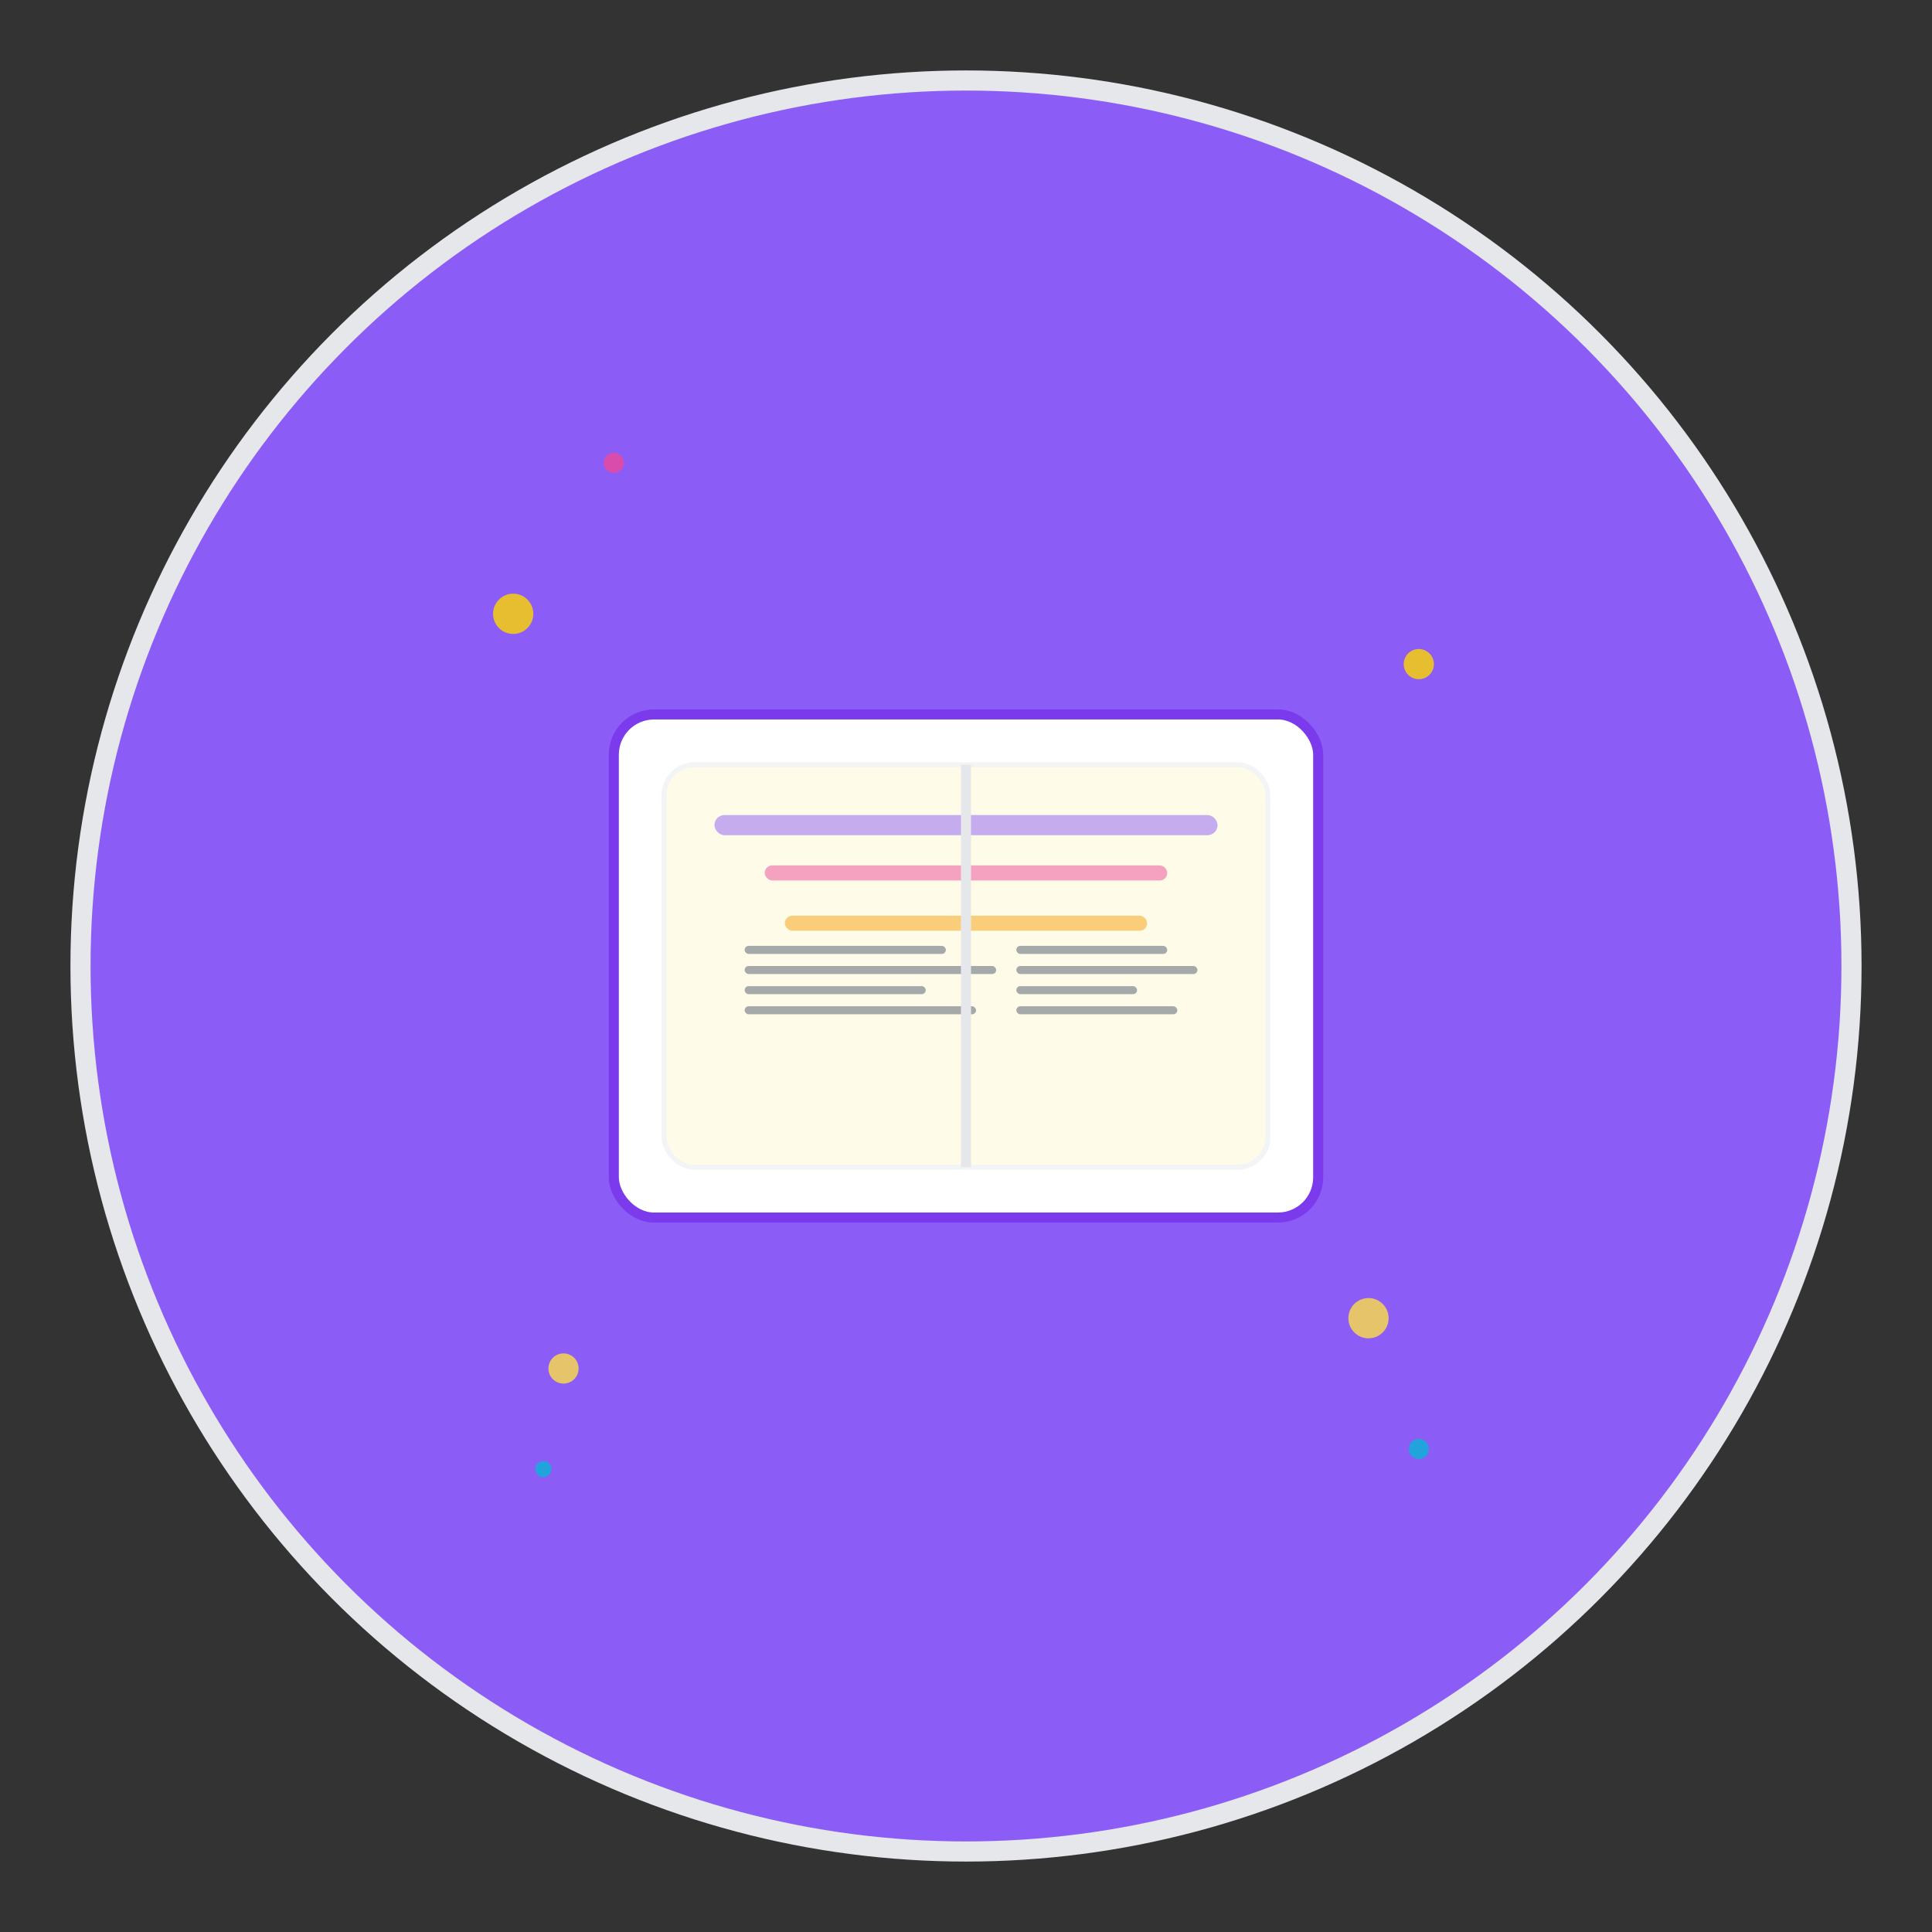 <svg xmlns="http://www.w3.org/2000/svg" viewBox="0 0 192 192">
  <rect x="0" y="0" width="192" height="192" fill="#333333" stroke="none"/>
  <!-- 배경 원 -->
  <circle cx="96" cy="96" r="88" fill="#8B5CF6" stroke="#E5E7EB" stroke-width="2"/>
  
  <!-- 동화책 -->
  <g transform="translate(96, 96)">
    <!-- 책 표지 -->
    <rect x="-35" y="-25" width="70" height="50" rx="4" ry="4" fill="#FFFFFF" stroke="#7C3AED" stroke-width="1"/>
    
    <!-- 책 페이지들 -->
    <rect x="-30" y="-20" width="60" height="40" rx="3" ry="3" fill="#FEFCE8" stroke="#F3F4F6" stroke-width="0.5"/>
    
    <!-- 책 제목 장식 -->
    <rect x="-25" y="-15" width="50" height="2" rx="1" fill="#8B5CF6" opacity="0.5"/>
    <rect x="-20" y="-10" width="40" height="1.5" rx="0.75" fill="#EC4899" opacity="0.5"/>
    <rect x="-18" y="-5" width="36" height="1.5" rx="0.75" fill="#F59E0B" opacity="0.5"/>
    
    <!-- 페이지 내용 (텍스트 라인들) -->
    <g opacity="0.6">
      <rect x="-22" y="-2" width="20" height="0.8" rx="0.4" fill="#6B7280"/>
      <rect x="-22" y="0" width="25" height="0.8" rx="0.4" fill="#6B7280"/>
      <rect x="-22" y="2" width="18" height="0.8" rx="0.4" fill="#6B7280"/>
      <rect x="-22" y="4" width="23" height="0.8" rx="0.4" fill="#6B7280"/>
      
      <rect x="5" y="-2" width="15" height="0.8" rx="0.4" fill="#6B7280"/>
      <rect x="5" y="0" width="18" height="0.8" rx="0.4" fill="#6B7280"/>
      <rect x="5" y="2" width="12" height="0.8" rx="0.4" fill="#6B7280"/>
      <rect x="5" y="4" width="16" height="0.8" rx="0.4" fill="#6B7280"/>
    </g>
    
    <!-- 책 중앙 바인딩 라인 -->
    <line x1="0" y1="-20" x2="0" y2="20" stroke="#E5E7EB" stroke-width="1"/>
    
    <!-- 마법 반짝이 효과 -->
    <g opacity="0.8">
      <!-- 별들 -->
      <circle cx="-45" cy="-35" r="2" fill="#FFD700"/>
      <circle cx="45" cy="-30" r="1.5" fill="#FFD700"/>
      <circle cx="-40" cy="40" r="1.5" fill="#FDE047"/>
      <circle cx="40" cy="35" r="2" fill="#FDE047"/>
      
      <!-- 작은 반짝이들 -->
      <circle cx="-35" cy="-50" r="1" fill="#EC4899"/>
      <circle cx="38" cy="-45" r="0.8" fill="#8B5CF6"/>
      <circle cx="-42" cy="50" r="0.8" fill="#06B6D4"/>
      <circle cx="45" cy="48" r="1" fill="#06B6D4"/>
    </g>
  </g>
</svg>
